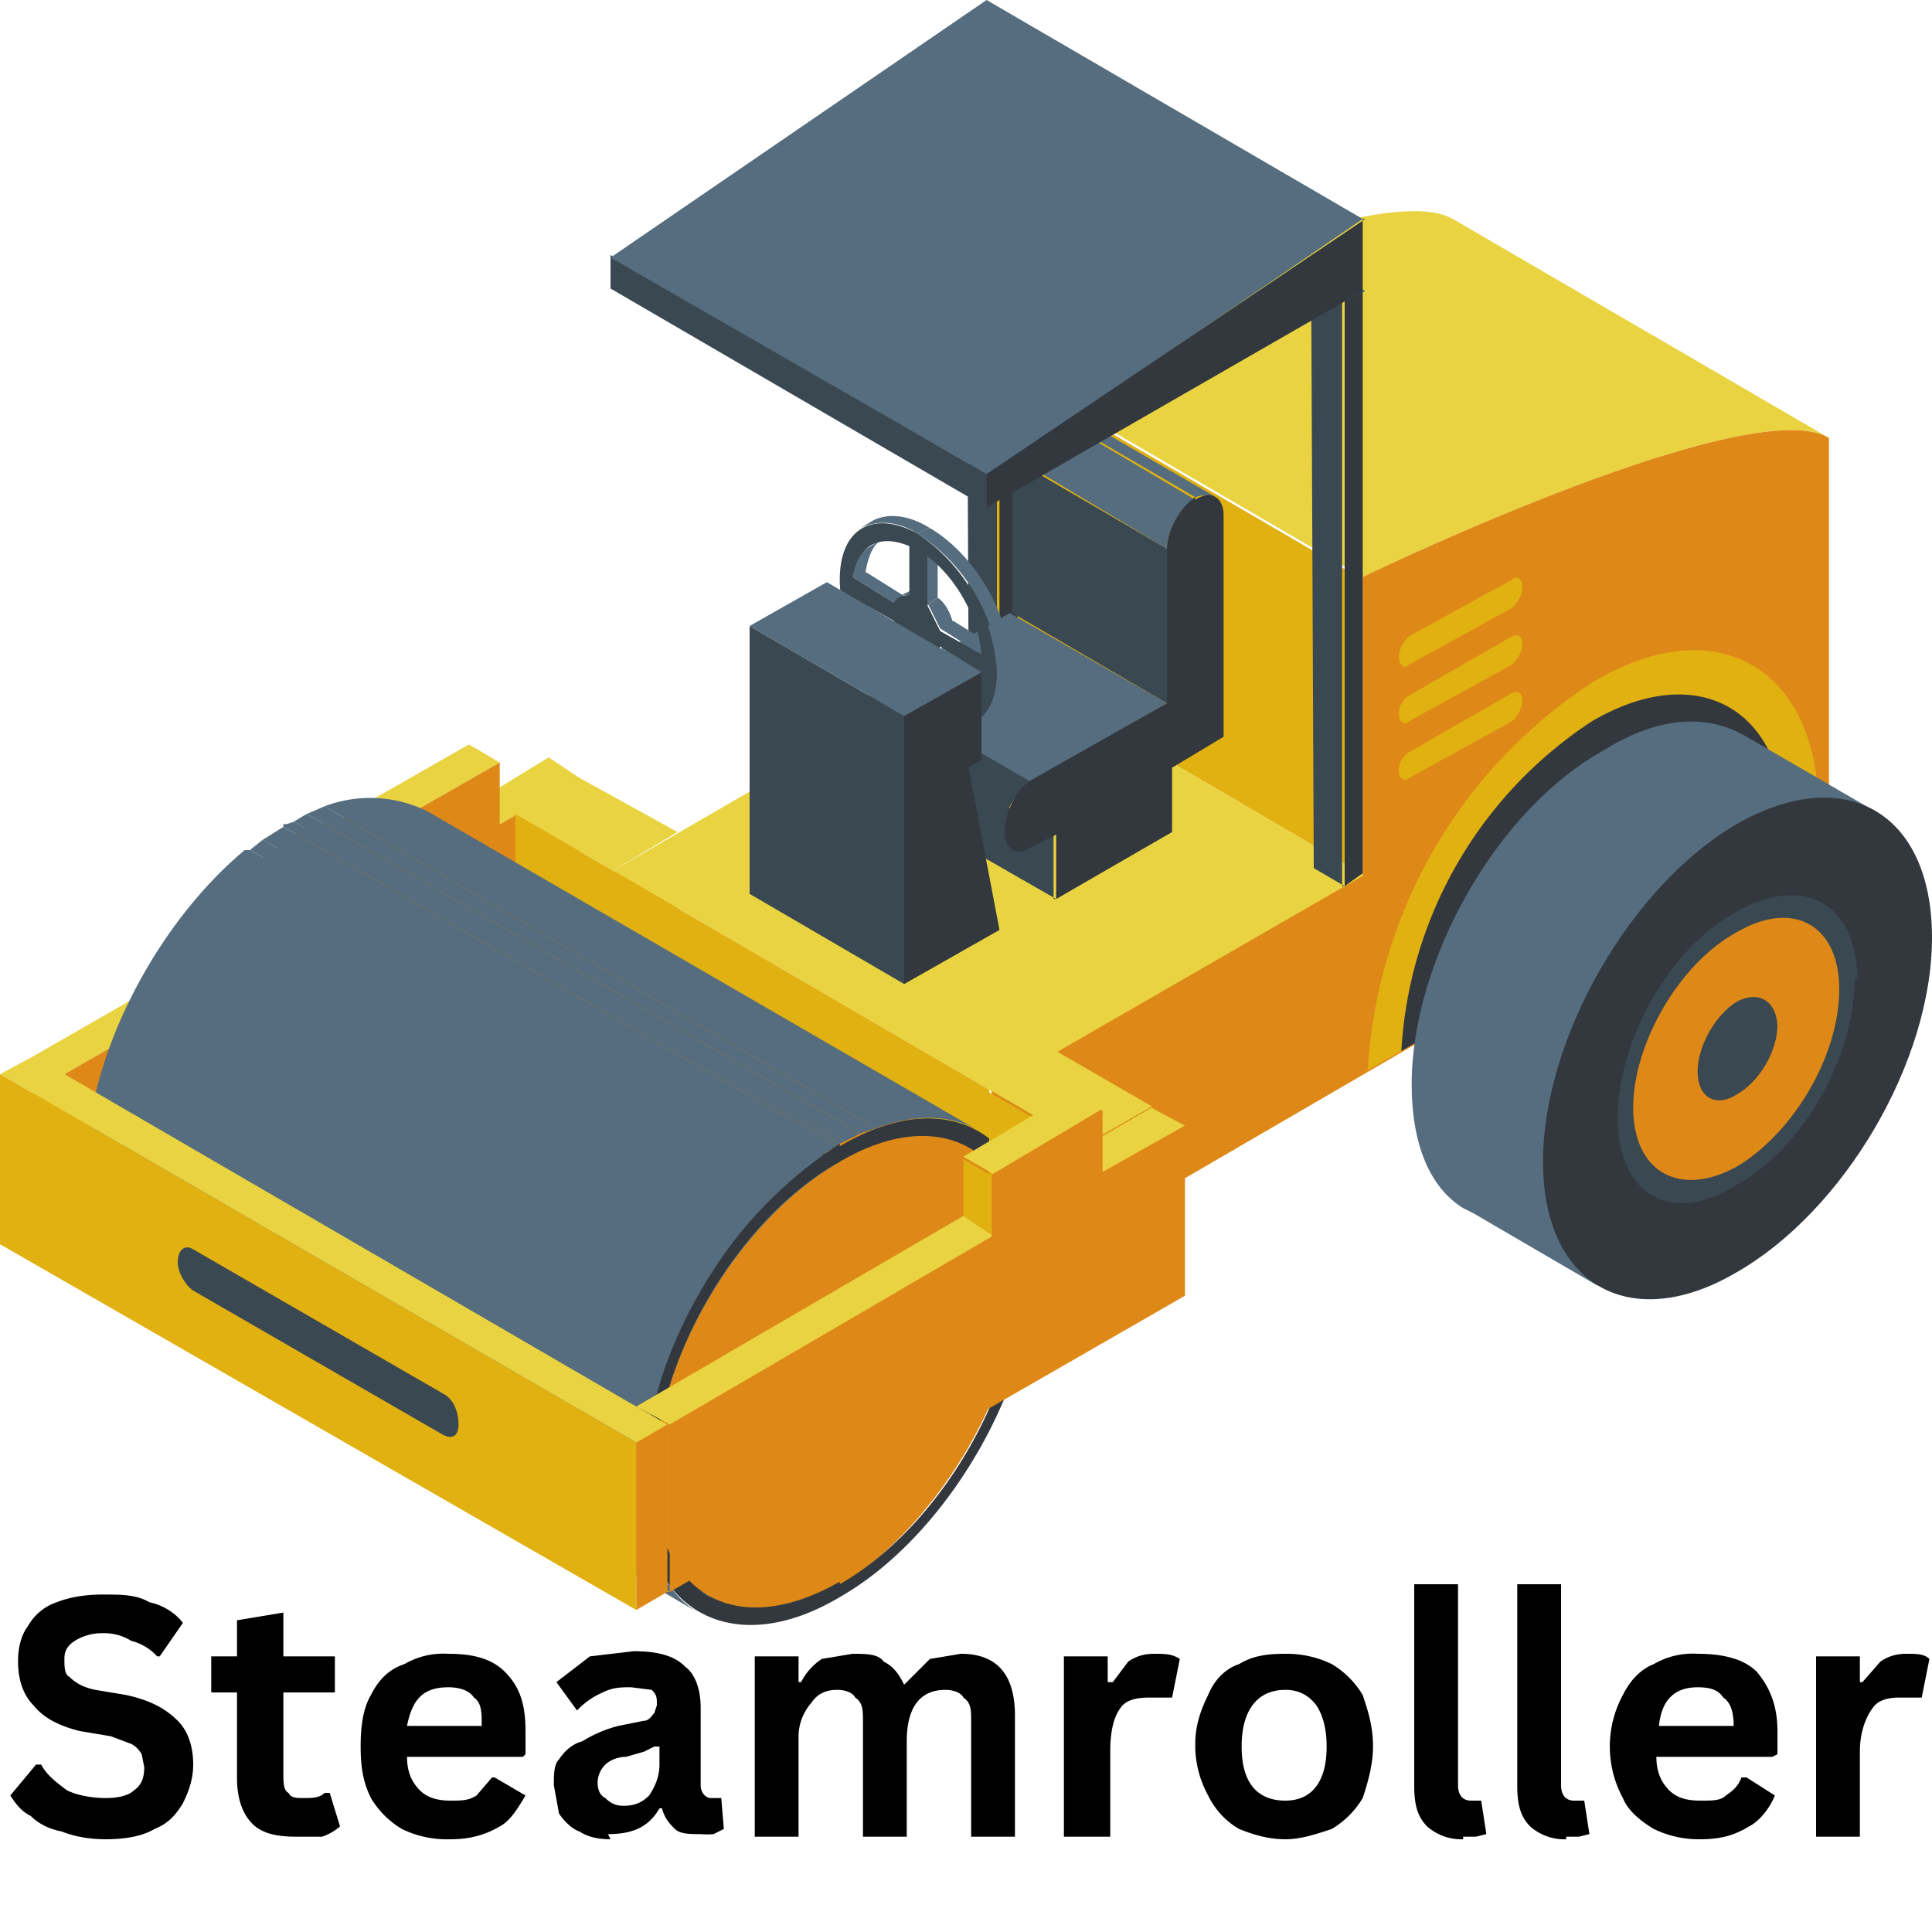 <svg xmlns="http://www.w3.org/2000/svg" version="1.0" viewBox="0 0 75 75">
  <defs>
    <clipPath id="a">
      <path d="M24.8 43.3h15.5v19.8H24.8Zm0 0"/>
    </clipPath>
  </defs>
  <path fill="#e9d340" d="m19.4 32-1.2-.7 3.1-1.9 1.2.8-3.1 1.8"/>
  <path fill="#e1b011" d="m15.2 34.4-1.2-.7v-2.4l1.2.7v2.4"/>
  <path fill="#e9d340" d="m15.2 32-1.2-.7 4.2-2.4 1.2.7-4.2 2.4M2.5 41.7 1.3 41 14 33.7l1.2.7-12.7 7.3"/>
  <path fill="#e1b011" d="m2.5 48.3-1.2-.7V41l1.2.7v6.6"/>
  <path fill="#de8917" d="M19.4 29.6V32l3.1-1.8v6.5l-20 11.6v-6.6l12.7-7.3V32l4.2-2.4"/>
  <path fill="#e1b011" d="M23.8 40.4 20 38.2v-6.6l3.8 2.2v6.6"/>
  <path fill="#e9d340" d="M23.8 33.8 20 31.6l2.5-1.4 3.8 2.1-2.5 1.5"/>
  <path fill="#de8917" d="M26.3 32.3V39l-2.5 1.5v-6.6l2.5-1.5"/>
  <path fill="#e9d340" d="m52.9 22.4-14.6-8.5c.7-.4 15-7.2 18.1-5.4L71 17c-3-1.8-17.3 5-18.1 5.4"/>
  <path fill="#e1b011" d="m53 34-14.7-8.6V14l14.6 8.5V34"/>
  <path fill="#e9d340" d="m38.4 42.3-14.6-8.5 14.5-8.4L53 34l-14.5 8.4"/>
  <path fill="#e1b011" d="m38.4 50-14.6-8.4v-7.8l14.6 8.5v7.8"/>
  <path fill="#de8917" d="M52.9 22.4C53.7 22 68 15.2 71 17v14.2L38.5 50.1v-7.8L52.9 34V22.4"/>
  <path fill="#32383e" d="M11.2 49c4-2.3 7.1-7.8 7.1-12.3L39.7 49c0 4.6-3.2 10-7 12.4L11.1 49"/>
  <path fill="#de8917" d="M10.1 42.6c.3.2.7.2 1 0L32.7 55c-.4.2-.8.2-1 0L10 42.7"/>
  <path fill="#32383e" d="M18.3 36.7c0-2.3-.8-3.8-2-4.6l21.3 12.5c1.3.7 2.1 2.3 2.1 4.5L18.3 36.7"/>
  <path fill="#de8917" d="M12.6 40c0-.5-.1-.8-.4-1l21.4 12.4c.3.2.5.5.5 1 0 1-.7 2.1-1.5 2.6L11.2 42.5c.8-.4 1.4-1.6 1.4-2.5"/>
  <path fill="#32383e" d="M6 49.5c1.4.8 3.2.7 5.2-.5l21.4 12.5c-2 1.1-3.8 1.2-5 .5L6 49.5M12.2 39l21.4 12.4c-.2-.1-.6 0-1 .2L11.2 39c.4-.2.7-.2 1-.1M31.5 55 10.1 42.7c-.3-.1-.4-.5-.4-1 0-.9.6-2 1.5-2.5l21.4 12.5c-.8.4-1.5 1.6-1.5 2.5 0 .5.2.8.4 1"/>
  <path fill="#32383e" d="M32.6 51.6c.8-.5 1.4-.1 1.5.8 0 1-.7 2.1-1.5 2.6-.8.4-1.5 0-1.5-.9 0-1 .7-2 1.5-2.5"/>
  <path fill="#556d7e" d="M27.5 62 6.1 49.5C4.8 48.8 4 47.2 4 45c0-4.5 3.2-10 7.1-12.3l21.5 12.5c-4 2.2-7.2 7.8-7.2 12.3 0 2.2.8 3.8 2.1 4.6"/>
  <path fill="#556d7e" d="m3.6 46.8 21.5 12.4c.2 1.6 1 2.8 2 3.4L5.7 50c-1-.6-1.8-1.7-2-3.3"/>
  <path fill="#556d7e" d="M3.6 46.8V46L25 58.6v.6L3.7 46.8"/>
  <path fill="#de8917" d="m16.2 32.1 21.4 12.5c-1.3-.8-3-.7-5 .5L11 32.6c2-1.1 3.8-1.2 5.1-.5"/>
  <path fill="#556d7e" d="M12.6 31.3 34 43.8l-.6.2-21.5-12.4.7-.3M3.5 46.1v-.6L24.9 58v.6L3.6 46"/>
  <path fill="#556d7e" d="m11.4 31.9.5-.3L33.4 44l-.6.3-21.4-12.4"/>
  <path fill="#556d7e" d="m11.1 32 .3-.1 3.2 1.8 3.4 2 3.5 2 3.5 2 1.3.8 6.5 3.8-.2.1L11 32M3.5 45.2c9 5.2 12.3 7 21.4 12.4v.4L3.5 45.5v-.3"/>
  <path fill="#556d7e" d="M11 32h.1l21.5 12.4-.1.1L11 32.1m-7.5 13v-1L25 56.7v1L3.4 45"/>
  <path fill="#556d7e" d="m10.2 32.6.8-.5 21.5 12.4-.9.5-21.4-12.4M3.6 43.5 25 56v.6L3.5 44.2l.1-.7"/>
  <path fill="#556d7e" d="m9.7 33 .5-.4L31.6 45l-.5.4-4.8-2.8L9.7 33"/>
  <path fill="#de8917" d="M32.6 55c.8-.5 1.5-1.7 1.5-2.6 0-1-.7-1.3-1.5-.8-.8.4-1.5 1.6-1.5 2.5 0 1 .7 1.3 1.5.9Zm0-10c3.9-2.2 7.1-.4 7.1 4.1 0 4.6-3.2 10-7 12.4-4 2.2-7.3.4-7.3-4.1s3.2-10 7.2-12.3"/>
  <g clip-path="url(#a)">
    <path fill="#32383e" d="M32.6 61.5c4-2.3 7.1-7.8 7.1-12.4 0-4.5-3.2-6.3-7.1-4-4 2.2-7.2 7.8-7.2 12.3 0 4.5 3.2 6.3 7.2 4Zm0-17c4.2-2.5 7.6-.5 7.6 4.3 0 4.9-3.4 10.8-7.6 13.2-4.2 2.5-7.7.5-7.7-4.3a17 17 0 0 1 7.7-13.3"/>
  </g>
  <path fill="#556d7e" d="m9.7 33 16.6 9.6 4.8 2.8c-3 2.5-5.5 6.7-6 10.6L3.5 43.5c.6-3.8 3-8 6-10.5m3.1-1.7a5 5 0 0 1 4 .2L38 43.9c-1-.6-2.4-.7-4-.1L12.6 31.3"/>
  <path fill="#3a4851" d="m38.8 26.6-1.2-.7-.1-22.7 1.2.7v22.7"/>
  <path fill="#556d7e" d="m38.7 4-1.2-.8.8-.4 1.2.7-.8.4"/>
  <path fill="#32383e" d="M39.5 3.5v22.6l-.7.5V3.9l.7-.4"/>
  <path fill="#3a4851" d="m41 34.9-6.1-3.5v-2.6l6 3.6v2.5"/>
  <path fill="#556d7e" d="m40 30.4-6-3.6 5.2-3 6.1 3.5-5.2 3"/>
  <path fill="#3a4851" d="m45.3 27.3-6-3.5v-6l6 3.5v6"/>
  <path fill="#556d7e" d="m41 15.7 6.2 3.6c-.2-.1-.5-.1-.8 0l-6-3.5c.2-.2.5-.2.7 0"/>
  <path fill="#3a4851" d="m39.3 33-6.1-3.6c-.2 0-.3-.3-.3-.7 0-.7.4-1.5 1-1.9l6.2 3.6a2 2 0 0 0-1.1 1.9c0 .3 0 .6.3.7"/>
  <path fill="#556d7e" d="m45.3 21.3-6-3.6c0-.7.4-1.5 1-1.9l6.1 3.6c-.6.3-1.1 1.2-1.1 1.9"/>
  <path fill="#32383e" d="M46.4 19.4c.6-.4 1.1-.1 1.1.6v8.6l-2 1.2v2.5L41 34.9v-2.5l-1 .5c-.6.4-1 0-1-.6 0-.7.4-1.6 1-2l5.3-3v-6c0-.7.5-1.6 1.1-2"/>
  <path fill="#e1b011" d="m53 41.6 17.6-10.1c0-5.6-4-7.9-8.8-5a19.3 19.3 0 0 0-8.7 15"/>
  <path fill="#32383e" d="m54.4 40.8 14.9-8.6c0-4.7-3.4-6.6-7.5-4.2a16.4 16.4 0 0 0-7.4 12.8"/>
  <path fill="#e1b011" d="m58.7 23.6-4 2.2c-.2.2-.4 0-.4-.3s.2-.6.4-.8l4-2.2c.2-.2.4 0 .4.3s-.2.6-.4.8m0 2.2-4 2.2c-.2.2-.4 0-.4-.3s.2-.6.4-.7l4-2.3c.2-.1.4 0 .4.3s-.2.6-.4.8m0 2.2-4 2.2c-.2.2-.4 0-.4-.3s.2-.6.4-.7l4-2.3c.2-.1.4 0 .4.3s-.2.6-.4.8M42.2 51l-3.8-2v-6.6l3.8 2.2v6.6"/>
  <path fill="#e9d340" d="m42.2 44.5-3.8-2.2 2.6-1.5 3.8 2.2-2.6 1.5"/>
  <path fill="#de8917" d="M44.8 43v6.6L42.2 51v-6.6l2.6-1.5"/>
  <path fill="#556d7e" d="m33 23.2.6-.3c.1 1.4 1 3 2.2 3.8l-.5.3c-1.2-.8-2-2.4-2.2-3.8m2.9 2.3.4-.3v2l-.5.2v-1.9M33 22.4l.6-.2 1.6 1-.5.2-1.6-1"/>
  <path fill="#556d7e" d="m33.8 21.2.5-.3c-.4.2-.6.7-.7 1.3l-.5.2c0-.6.3-1 .7-1.2m4.2 5.9-.6.3c-.4.2-.9.2-1.5 0l.5-.3c.6.2 1.1.2 1.5 0m-1.1-1.9-.5.2.2-.2.5-.3-.2.3M35 23.1l.4-.2.4-.1-.5.3h-.4m1.1.4.4-.3c.3.2.5.6.6 1l-.5.2-.5-1"/>
  <path fill="#556d7e" d="m36.5 24.4.5-.3 1.6 1-.5.3-1.6-1m-.5-2.8.4-.3v1.9l-.4.3v-2m-2.6-1 .5-.3c.6-.3 1.4-.2 2.2.3l-.5.2c-.8-.5-1.6-.5-2.2-.2"/>
  <path fill="#556d7e" d="m38.3 27.8-.5.3c.6-.4 1-1 1-2a7 7 0 0 0-3.2-5.4l.5-.2c1.7 1 3.1 3.3 3.1 5.3 0 1-.3 1.7-.9 2"/>
  <path fill="#3a4851" d="M36 27.4c1 .5 2 0 2.1-1.3l-1.6-1c-.1.3-.3.4-.6.4Zm-.7-.4v-1.9c-.3-.2-.5-.6-.6-1l-1.6-.9c.1 1.4 1 3 2.2 3.8Zm.7-5.4v1.9l.5 1 1.6.9c-.1-1.4-1-3-2.1-3.8Zm-.7 1.5v-1.9c-1.2-.5-2 0-2.2 1.2l1.6 1c.1-.2.3-.3.6-.3Zm.3-2.4a7 7 0 0 1 3.1 5.4c0 2-1.4 2.7-3.1 1.7-1.7-1-3-3.3-3-5.3s1.3-2.7 3-1.8m16.6 13.7-1.2-.7-.1-22.7 1.2.7v22.7"/>
  <path fill="#556d7e" d="M52.1 11.7 51 11l.8-.4 1.2.7-.8.4"/>
  <path fill="#32383e" d="M52.9 11.3v22.6l-.7.5V11.7l.7-.4"/>
  <path fill="#3a4851" d="m38.3 19.7-14.6-8.5V9.9l14.6 8.5v1.3"/>
  <path fill="#556d7e" d="M38.3 18.4 23.7 10 38.3 0l14.6 8.5-14.6 10"/>
  <path fill="#32383e" d="M52.9 8.5v2.8l-14.6 8.4v-1.3L53 8.5"/>
  <path fill="#3a4851" d="m35.1 38.2-6-3.5V24.3l6 3.5v10.4"/>
  <path fill="#556d7e" d="m35.1 27.8-6-3.5 3-1.7 6 3.5-3 1.7"/>
  <path fill="#32383e" d="M38.1 26.1v3.4l-.5.3 1.2 6.3-3.7 2.1V27.8l3-1.7"/>
  <path fill="#556d7e" d="m72.8 31.5-4 6.8c-.7 1.8-1.7 3.5-2.8 4.9l-4 6.7-4.8-2.8-.4-.2c-1.3-.8-2-2.5-2-4.8 0-4.8 3.3-10.7 7.5-13 2.1-1.3 4-1.4 5.5-.5l5 2.9"/>
  <path fill="#32383e" d="M75 36.4c0 4.8-3.4 10.6-7.6 13-4.1 2.4-7.5.5-7.5-4.3s3.4-10.7 7.5-13.1c4.2-2.4 7.6-.5 7.6 4.4"/>
  <path fill="#3a4851" d="M72 38c0 3-2 6.6-4.6 8-2.5 1.6-4.6.4-4.6-2.6s2-6.6 4.6-8c2.6-1.5 4.7-.3 4.7 2.6"/>
  <path fill="#de8917" d="M71.4 38.4c0 2.6-1.8 5.6-4 6.9-2.2 1.2-4 .2-4-2.3s1.8-5.6 4-6.8c2.2-1.3 4-.3 4 2.2"/>
  <path fill="#3a4851" d="M69 39.8c0 1-.7 2.2-1.6 2.7-.8.5-1.5.1-1.5-.9s.7-2.2 1.5-2.7c.9-.5 1.6 0 1.6 1"/>
  <path fill="#e9d340" d="m42.8 45.5-1.2-.7 3.1-1.8 1.3.7-3.2 1.8"/>
  <path fill="#e1b011" d="m38.6 48-1.2-.8V45l1.2.7V48"/>
  <path fill="#e9d340" d="m38.6 45.6-1.2-.7 4.2-2.5 1.2.7-4.2 2.5M26 55.3l-1.3-.7 12.7-7.4 1.2.8L26 55.3"/>
  <path fill="#e1b011" d="m26 61.8-1.3-.7v-6.5l1.2.7v6.5"/>
  <path fill="#de8917" d="M42.8 43.1v2.4l3.2-1.8v6.6L26 61.8v-6.5L38.5 48v-2.4l4.2-2.5M24.7 56l1.2-.7v6.5l-1.2.7V56"/>
  <path fill="#e9d340" d="m0 41.7 1.3-.7 24.6 14.3-1.2.7L0 41.7"/>
  <path fill="#e1b011" d="M24.7 56v6.5L0 48.3v-6.6L24.7 56"/>
  <path fill="#3a4851" d="m17.2 55.7-9.7-5.6c-.3-.2-.6-.7-.6-1.1 0-.5.3-.7.6-.5l9.7 5.6c.4.2.6.7.6 1.2 0 .4-.2.6-.6.4"/>
  <path d="M4.1 71.4c-.6 0-1.2-.1-1.7-.3-.5-.1-.9-.3-1.2-.6-.4-.2-.6-.5-.8-.8l1-1.2h.2c.2.4.6.7 1 1 .4.2 1 .3 1.5.3s.9-.1 1.1-.3c.3-.2.4-.5.4-.9l-.1-.5a1 1 0 0 0-.4-.4l-.8-.3-1.2-.2c-.8-.2-1.4-.5-1.8-1-.4-.4-.6-1-.6-1.7 0-.5.1-1 .4-1.4a2 2 0 0 1 1.1-.9c.5-.2 1.1-.3 1.8-.3s1.3 0 1.8.3c.5.1 1 .4 1.3.8l-.9 1.3h-.1a2 2 0 0 0-1-.6 2 2 0 0 0-1.1-.3 2 2 0 0 0-1.1.3c-.3.2-.4.4-.4.7 0 .3 0 .6.2.7.2.2.5.4 1 .5l1.2.2c.9.2 1.5.5 2 1 .4.4.6 1 .6 1.7 0 .6-.2 1.1-.4 1.5-.3.5-.6.8-1.1 1-.5.3-1.2.4-1.9.4Zm8.7-1.8.4 1.3a2 2 0 0 1-.7.4h-1c-.7 0-1.3-.1-1.7-.5-.4-.4-.6-1-.6-1.8v-3.3h-1v-1.4h1v-1.4l1.8-.3v1.7h2v1.4h-2v3.1c0 .4 0 .7.2.8.1.2.3.2.6.2s.6 0 .8-.2Zm7.5-1.4h-4.5c0 .6.2 1 .5 1.3.3.3.7.4 1.2.4.4 0 .7 0 1-.2l.6-.7h.1l1.2.7c-.3.5-.6 1-1 1.2-.5.3-1.1.5-1.9.5a4 4 0 0 1-1.9-.4c-.5-.3-.9-.7-1.2-1.2-.3-.6-.4-1.2-.4-2s.1-1.5.4-2c.3-.6.7-1 1.3-1.2a3 3 0 0 1 1.7-.4c1 0 1.7.2 2.2.7.6.6.8 1.3.8 2.3v.9ZM18.7 67c0-.5 0-.9-.3-1.1-.2-.3-.6-.4-1-.4-1 0-1.4.5-1.6 1.5Zm5 4.4c-.5 0-.9-.1-1.2-.3-.3-.1-.6-.4-.8-.7l-.2-1.1c0-.4 0-.8.2-1 .2-.3.5-.6.9-.7A5 5 0 0 1 24 67l1-.2c.2 0 .3-.2.4-.3l.1-.3c0-.3 0-.4-.2-.6l-.8-.1c-.4 0-.7 0-1.1.2a3 3 0 0 0-1 .7l-.8-1.1 1.3-1 1.7-.2c1 0 1.6.2 2 .6.4.3.6.9.6 1.6v3c0 .3.2.5.4.5h.4l.1 1.2-.4.2a3 3 0 0 1-.5 0c-.4 0-.8 0-1-.2-.2-.2-.4-.4-.5-.8h-.1c-.4.7-1 1-2 1Zm.5-1.3c.4 0 .7-.1 1-.4.2-.3.4-.7.4-1.2v-.7h-.2l-.4.2-.7.2c-.4 0-.7.2-.8.3a1 1 0 0 0-.3.7c0 .3.1.5.3.6.2.2.4.3.7.3Zm5.1 1.2v-7H31v1h.1c.2-.4.5-.7.8-.9l1.2-.2c.5 0 1 0 1.2.3.4.2.6.5.8.9l1-1 1.2-.2c1.4 0 2.1.8 2.1 2.4v4.7h-1.7v-4.5c0-.4 0-.7-.3-.9-.1-.2-.4-.3-.7-.3-1 0-1.5.7-1.5 2v3.7h-1.7v-4.5c0-.4 0-.7-.3-.9-.1-.2-.4-.3-.7-.3-.5 0-.8.2-1 .5a2 2 0 0 0-.5 1.4v3.8Zm12 0v-7H43v1h.2l.6-.8c.3-.2.6-.3 1-.3s.7 0 1 .2l-.3 1.5h-.9c-.5 0-.9.1-1.1.4-.3.4-.4 1-.4 1.7v3.3Zm8.6.1c-.7 0-1.3-.2-1.8-.4a3 3 0 0 1-1.2-1.3 4 4 0 0 1-.5-2c0-.7.2-1.3.5-1.9.2-.5.6-1 1.2-1.2.5-.3 1-.4 1.8-.4a4 4 0 0 1 1.8.4c.5.3.9.7 1.2 1.2.2.6.4 1.2.4 2 0 .7-.2 1.4-.4 2-.3.5-.7.9-1.2 1.2-.6.2-1.2.4-1.8.4Zm0-1.5c1 0 1.6-.7 1.6-2.1 0-.8-.2-1.3-.4-1.6-.3-.4-.7-.6-1.2-.6-1.1 0-1.7.8-1.7 2.2 0 1.4.6 2.1 1.7 2.1Zm6.9 1.5a2 2 0 0 1-1.4-.5c-.4-.4-.5-.9-.5-1.6v-7.8h1.7v7.8c0 .4.2.6.5.6h.4l.2 1.3-.4.1h-.5Zm4 0a2 2 0 0 1-1.4-.5c-.4-.4-.5-.9-.5-1.6v-7.8h1.7v7.8c0 .4.2.6.5.6h.4l.2 1.3-.4.1h-.5Zm8-3.2h-4.5c0 .6.2 1 .5 1.3.3.3.7.4 1.2.4s.8 0 1-.2c.3-.2.5-.4.6-.7h.2l1.1.7c-.2.5-.6 1-1 1.2-.5.3-1 .5-1.9.5a4 4 0 0 1-1.8-.4c-.5-.3-1-.7-1.2-1.2a4.2 4.2 0 0 1 0-4c.3-.6.7-1 1.2-1.2a3 3 0 0 1 1.7-.4c1 0 1.8.2 2.3.7.5.6.8 1.3.8 2.3v.9ZM67.3 67c0-.5-.1-.9-.4-1.1-.2-.3-.5-.4-1-.4-.9 0-1.4.5-1.5 1.5Zm3.2 4.3v-7h1.7v1h.1l.7-.8c.3-.2.6-.3 1-.3s.7 0 .9.2l-.3 1.5h-.9c-.4 0-.8.1-1 .4-.3.4-.5 1-.5 1.7v3.3Zm0 0"/>
</svg>
